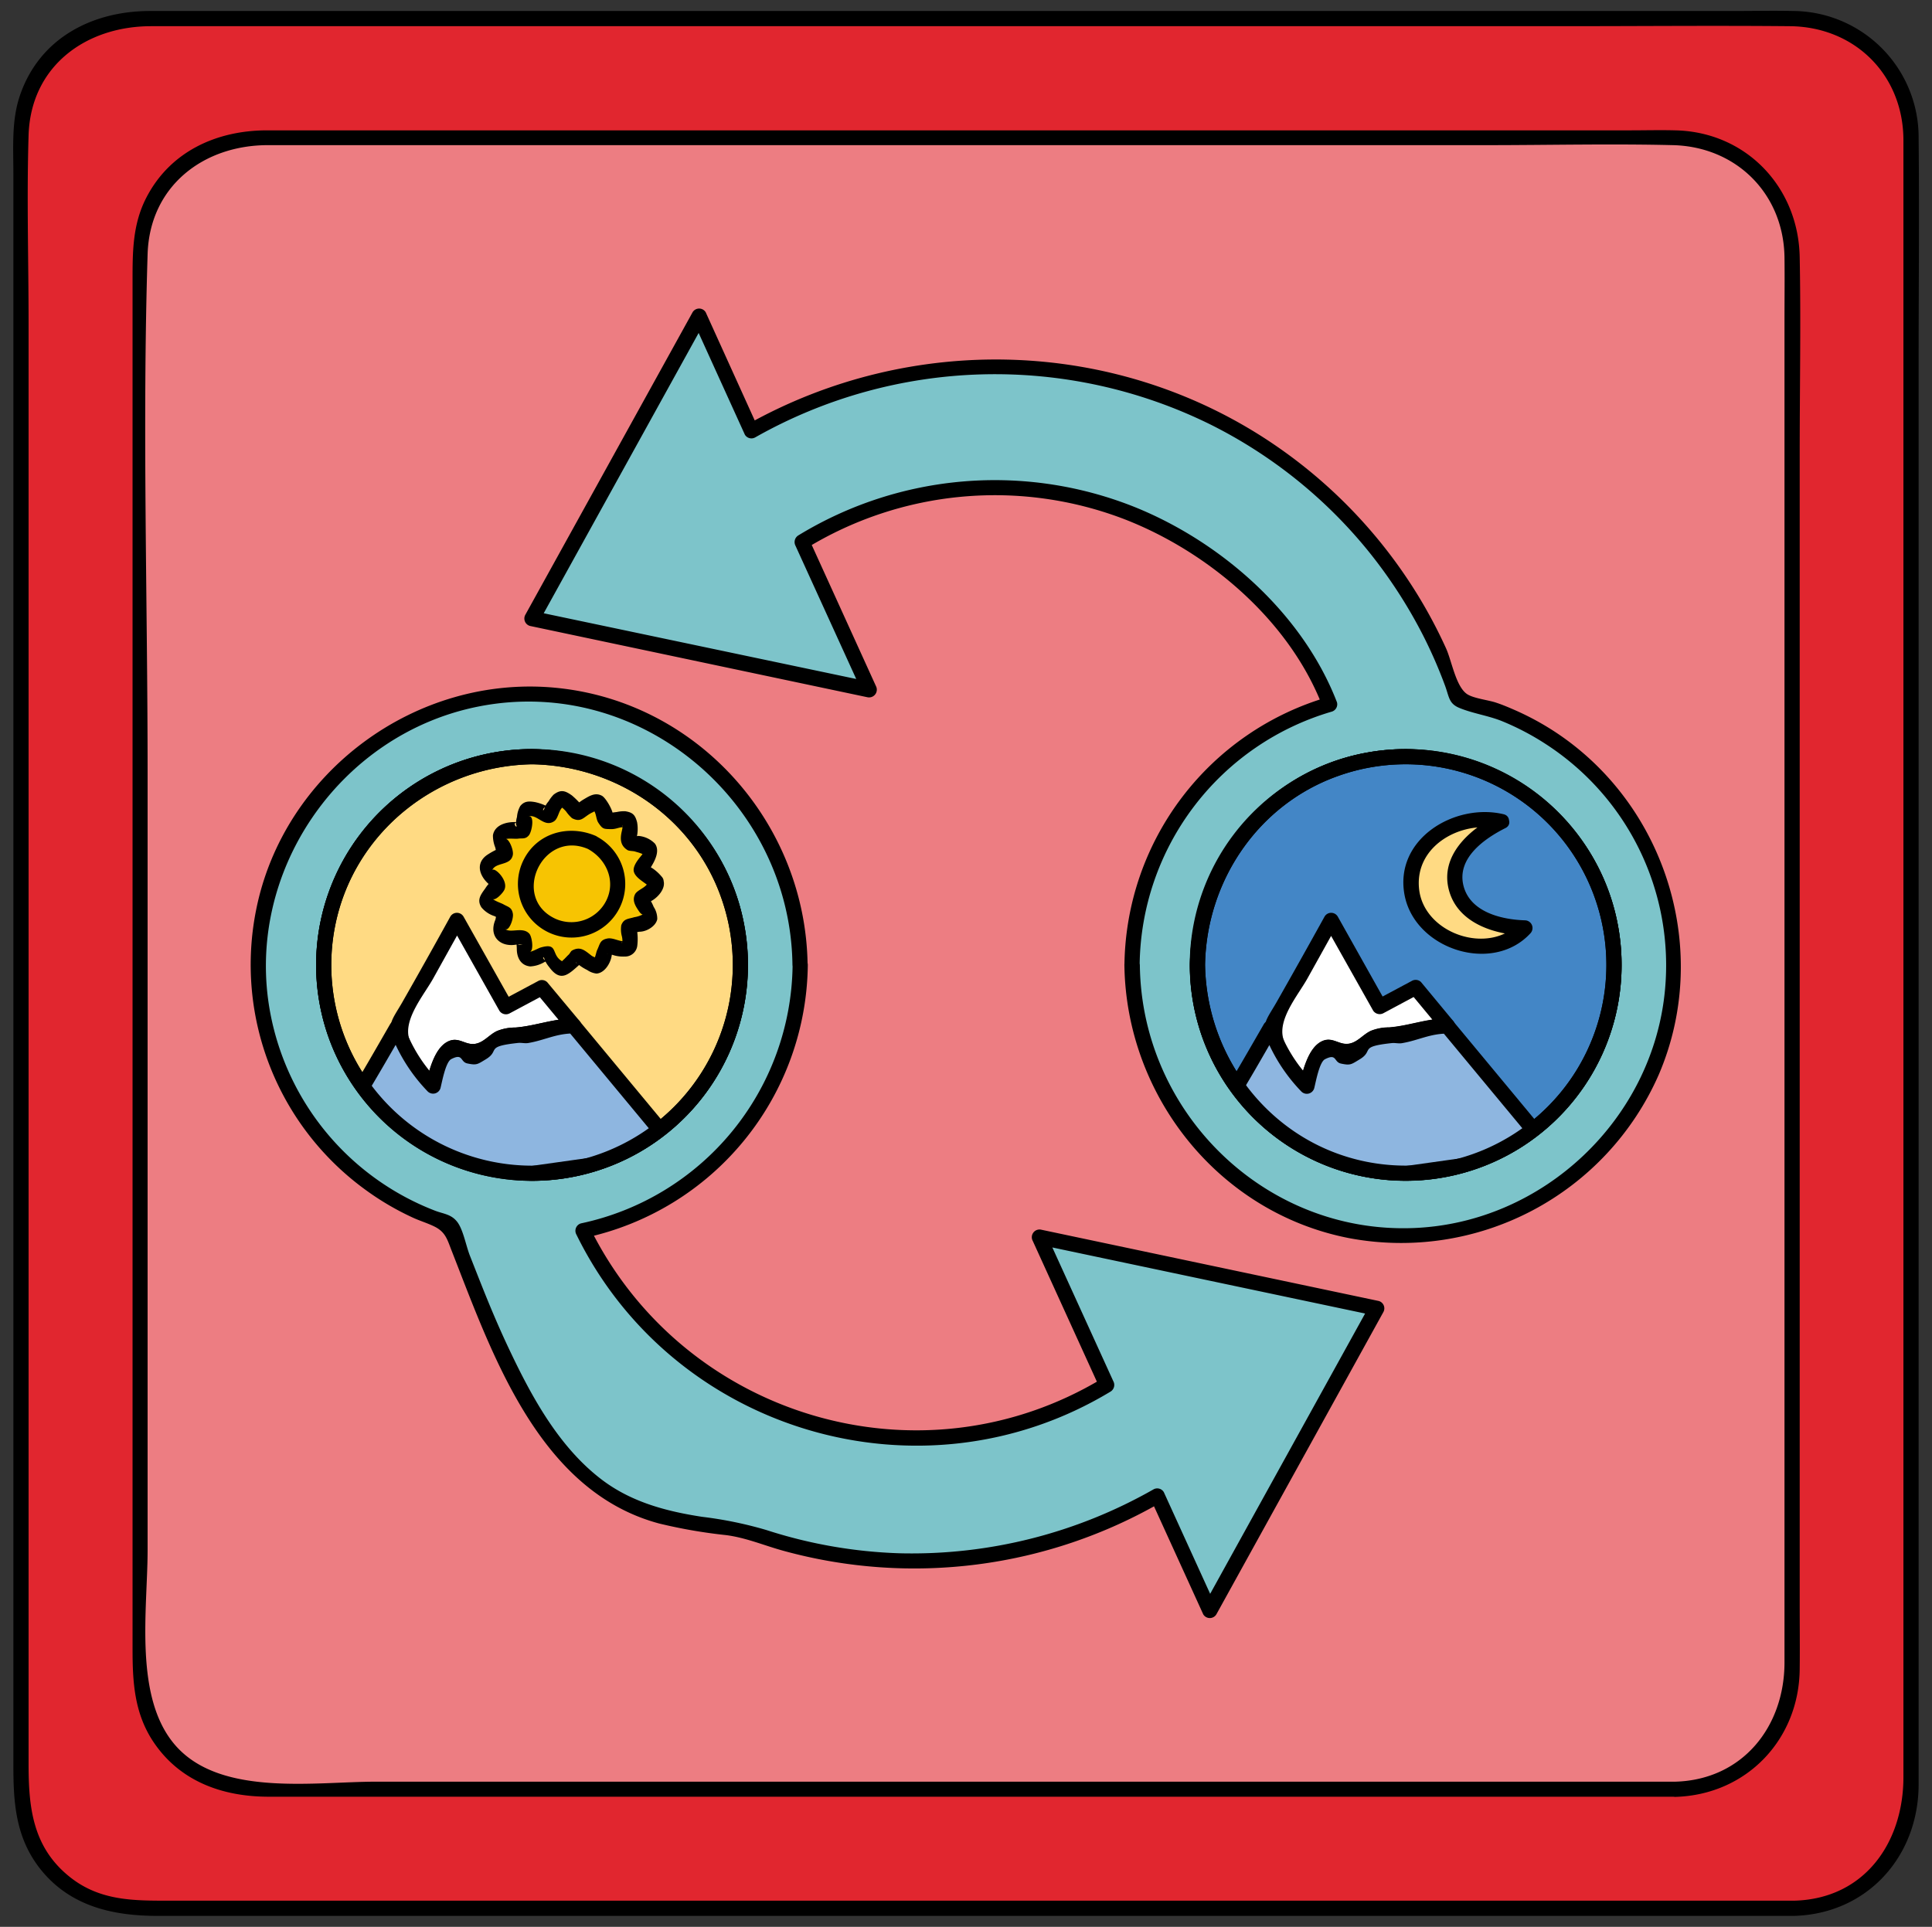 <svg xmlns="http://www.w3.org/2000/svg" xmlns:xlink="http://www.w3.org/1999/xlink" viewBox="0 0 381.28 380.33"><rect x="0" y="0" width="381.28" height="380.33" fill="#333333" stroke="none"/><defs><style>.cls-1{fill:none;}.cls-2{fill:#e1262f;}.cls-3{fill:#ed7d82;}.cls-4{fill:#7dc4ca;}.cls-5{fill:#ffda83;}.cls-6{fill:#f7c402;}.cls-7{fill:#4386c6;}.cls-8{clip-path:url(#clip-path);}.cls-9{fill:#fff;}.cls-10{fill:#8eb6e0;}.cls-11{clip-path:url(#clip-path-2);}</style><clipPath id="clip-path"><path class="cls-1" d="M105,149.36a41.11,41.11,0,1,0,41.1,41.1A41.11,41.11,0,0,0,105,149.36Z"/></clipPath><clipPath id="clip-path-2"><path class="cls-1" d="M277.43,149.36a41.11,41.11,0,1,0,41.1,41.1A41.11,41.11,0,0,0,277.43,149.36Z"/></clipPath></defs><title>Mblok mapa conceptual</title><g id="gráficos"><rect class="cls-2" x="4.14" y="3.67" width="373" height="373" rx="23.02" ry="23.02"/><path d="M354.12,375.17H33.62c-7.27,0-14.13.11-20.23-5-7.09-5.91-7.75-13.81-7.75-22.12V63.81c0-12.34-.38-24.75,0-37.09C6.06,13,17,5.17,29.81,5.17h278.9c14.84,0,29.68-.14,44.51,0,12.75.11,22.3,9.5,22.42,22.3,0,4.81,0,9.62,0,14.43V350.79c0,12.86-7.62,24-21.52,24.38-1.93.05-1.93,3.05,0,3,14.41-.44,24.44-11.7,24.52-25.81,0-5.5,0-11,0-16.51V71.73c0-14.8.15-29.62,0-44.42A24.94,24.94,0,0,0,354,2.17c-4-.09-8,0-12.06,0H29.62c-11.38,0-21.84,5.32-25.7,16.72C2.25,23.8,2.64,29.14,2.64,34.26v314.1c0,7.21.37,14,5,20.15,5.85,7.69,14.43,9.66,23.46,9.66h323A1.5,1.5,0,0,0,354.12,375.17Z"/><rect class="cls-3" x="27.63" y="27.15" width="326.03" height="326.03" rx="23.02" ry="23.02"/><path d="M330.64,351.68H74.24c-12,0-30.23,2.95-39.27-6.77-8.71-9.38-5.84-27.12-5.84-38.94V152.58c0-34.08-1.06-68.34,0-102.41.41-13.42,11-21.52,23.74-21.52H293.44c12.23,0,24.5-.3,36.73,0,12.51.31,21.85,9.62,22,22.19.05,4.16,0,8.32,0,12.48V328.13c0,12.66-8.23,23.15-21.51,23.55-1.93.06-1.94,3.06,0,3,14-.42,24.37-11.28,24.51-25.19.05-4.31,0-8.63,0-12.94v-227c0-12.94.25-25.89,0-38.82-.26-13.81-10.57-24.68-24.52-25-3-.08-6,0-8.95,0h-269c-9.9,0-19.11,4.13-23.83,13.3-2.72,5.29-2.71,10.73-2.71,16.43V325.53c0,6.4.33,12.5,4,18.12,5.26,8,13.78,11,22.9,11H330.64A1.5,1.5,0,0,0,330.64,351.68Z"/><path class="cls-4" d="M157.88,190.46a53.46,53.46,0,1,0-69.12,51.12c1.11,3.39,2.55,6.68,3.85,10,18.3,47.38,31.79,47.42,54,50.35h0a95.83,95.83,0,0,0,73.77-2.56q4.13-1.91,8-4.14l10.32,22.66,33-59.72-66.6-14.06,13.29,29.15a70.73,70.73,0,0,1-7.95,4.3A72.48,72.48,0,0,1,115,242.87,53.54,53.54,0,0,0,157.88,190.46ZM105,231.57a41.11,41.11,0,1,1,41.1-41.11A41.11,41.11,0,0,1,105,231.57Z"/><path d="M159.38,190.46c-.36-27.84-21.47-51.82-49.41-54.67-27.76-2.84-54.1,16.59-59.46,44a54.92,54.92,0,0,0,21.53,55,54.2,54.2,0,0,0,9.47,5.57c1.37.63,2.86,1.07,4.2,1.73,2.25,1.11,2.56,2.6,3.46,4.88,8,20.43,17.18,47.38,40.91,53.75a101.47,101.47,0,0,0,13.2,2.29c4,.52,7.53,2.06,11.41,3.12a97.39,97.39,0,0,0,74.45-9.59l-2-.54,10.32,22.65a1.51,1.51,0,0,0,2.59,0L273,259a1.51,1.51,0,0,0-.9-2.2l-66.6-14.07a1.52,1.52,0,0,0-1.69,2.2l13.28,29.16.54-2.05c-36,21.77-82.88,7.69-101.32-29.91l-.89,2.2a55.72,55.72,0,0,0,44-53.85c0-1.93-3-1.93-3,0a52.71,52.71,0,0,1-41.77,51,1.52,1.52,0,0,0-.9,2.2c19.15,39.05,68.11,53.55,105.42,31a1.54,1.54,0,0,0,.54-2.05L206.39,243.4l-1.7,2.2,66.6,14.07-.89-2.2-33,59.71H240l-10.32-22.65a1.51,1.51,0,0,0-2.05-.54,96.33,96.33,0,0,1-50,12.61,94.91,94.91,0,0,1-26.41-4.6,77.48,77.48,0,0,0-12.66-2.6c-7.11-1.09-14-2.92-19.83-7.36C110,285.39,104.54,275,100,265.3c-1.75-3.76-3.36-7.58-4.89-11.43-.8-2-1.58-4-2.37-6s-1.33-5.18-2.52-6.7-2.68-1.55-4.35-2.19a52.16,52.16,0,0,1-32.5-38.88c-5.31-27.74,13.58-55.28,41.2-60.67,31.87-6.22,61.41,19,61.82,51C156.41,192.39,159.41,192.4,159.38,190.46Z"/><path d="M105,230.07c-16.52-.27-31.62-10.42-37.26-26.14a39.61,39.61,0,1,1,76.11-5.74c-3.68,18.54-20.15,31.57-38.85,31.88-1.92,0-1.93,3,0,3a42.61,42.61,0,1,0-41.87-34.75c3.69,20.16,21.65,34.42,41.87,34.75A1.5,1.5,0,0,0,105,230.07Z"/><path class="cls-5" d="M105,149.36a41.11,41.11,0,1,0,41.1,41.1A41.11,41.11,0,0,0,105,149.36Z"/><path d="M105,147.86a42.61,42.61,0,1,0,41.87,34.75c-3.7-20.15-21.65-34.42-41.87-34.75-1.93,0-1.93,3,0,3,16.52.27,31.62,10.42,37.26,26.14a39.62,39.62,0,1,1-76.12,5.74C69.83,164.2,86.3,151.17,105,150.86,106.93,150.83,106.94,147.83,105,147.86Z"/><path class="cls-6" d="M129.49,174l-.12-.13-.32-.32-.47-.44-.27-.24-.28-.23-.56-.44-.5-.34-.31-.21c0-.12,0-.24-.08-.36s.12-.19.2-.32l.16-.24.16-.28c.11-.19.22-.41.34-.63s.21-.43.3-.65.1-.21.14-.31.08-.19.11-.28l.23-.59a.59.59,0,0,0,0-.47.63.63,0,0,0-.33-.33l-.16-.07-.43-.16-.29-.11-.32-.1-.69-.21-.17-.05-.18,0-.34-.07-.32-.07-.28-.05-.38-.06-.21-.28q0-.15.06-.39c0-.17,0-.38.08-.61s0-.46,0-.7,0-.25,0-.37v-.35c0-.24,0-.46,0-.65s0-.34,0-.45,0-.18,0-.18a.62.62,0,0,0-.07-.23.55.55,0,0,0-.15-.19.63.63,0,0,0-.44-.16H123l-.64.06h-.17l-.18,0-.36.05c-.48.07-1,.18-1.3.26l-.23.06-.18.06a2.26,2.26,0,0,0-.26-.16,1.36,1.36,0,0,0,0-.17c0-.07,0-.16-.07-.24s-.1-.36-.17-.58-.07-.22-.12-.33l-.12-.34c-.09-.22-.18-.46-.28-.67s-.19-.41-.27-.58l-.21-.41-.08-.15a.67.67,0,0,0-.37-.29.62.62,0,0,0-.23,0,.61.61,0,0,0-.24.06l-.56.28-.13.07-.14.08-.3.16-.3.19-.31.19a11.69,11.69,0,0,0-1.07.77l-.37.29-.24,0-.29-.36-.19-.22-.1-.12-.11-.12c-.15-.17-.32-.34-.49-.52a6,6,0,0,0-.53-.49l-.48-.43-.35-.28-.14-.11a.63.63,0,0,0-.46-.12.68.68,0,0,0-.42.21l-.11.14-.13.15-.08.09-.08.11-.39.51a3,3,0,0,0-.2.29l-.21.31c-.13.2-.26.4-.37.6l-.3.53c-.08.16-.15.29-.19.38a.59.59,0,0,0,0,.08l-.17.06-.45-.24-.13-.06-.13-.06-.3-.14-.32-.13-.16-.07-.17-.07-.69-.24-.16-.05-.16,0-.29-.08-.44-.12-.13,0h0a.65.65,0,0,0-.47.07.9.9,0,0,0-.18.16.53.53,0,0,0-.11.21s-.08.25-.17.61c0,.09,0,.19-.07.29s-.05.22-.07.33-.1.47-.14.71-.06.49-.09.71l0,.32c0,.1,0,.2,0,.29,0,.27,0,.47,0,.55l-.09.08H103l-.42,0H102l-.71,0h-.37l-.35,0-.34,0-.15,0-.15,0-.62.11a.5.5,0,0,0-.23.09.85.85,0,0,0-.17.16.68.68,0,0,0-.12.46s0,.06,0,.17,0,.27.08.45.07.41.11.63.11.47.17.71.06.23.1.34.07.23.1.34.14.41.2.57.12.31.15.4l.06.14,0,.08-.14.05-.17.07-.23.09-.56.23-.16.07-.16.08-.32.16-.32.17-.16.09-.15.09-.55.33-.22.14-.16.11-.15.1a.7.7,0,0,0-.26.39.72.72,0,0,0,0,.24.63.63,0,0,0,.08.23s.13.22.34.53.23.34.37.53l.21.28.11.15.12.14c.15.19.31.37.46.54l.1.12.11.12.21.21.41.41h0v.08h0s-.17.15-.41.41l-.21.21-.11.11-.1.12c-.15.17-.31.36-.46.55l-.12.14-.11.14-.21.29-.37.52c-.21.32-.34.54-.34.54a.53.53,0,0,0-.08.22.72.72,0,0,0,0,.24.72.72,0,0,0,.26.4,1,1,0,0,1,.15.1l.16.11.22.14.55.33.15.09.16.08.32.17.32.16.16.08.16.07.56.24.23.09.17.06.14,0a.36.36,0,0,1,0,.09l-.06.13c0,.1-.09.24-.15.4s-.13.36-.2.58-.07.22-.1.33-.07.23-.1.35-.12.47-.17.7-.08.44-.11.63-.06.34-.08.46,0,.17,0,.17a.66.66,0,0,0,.12.45.6.6,0,0,0,.4.26l.62.1.15,0,.15,0,.34,0,.35,0,.18,0h.19l.71,0h.61l.42,0h.13l.09.08c0,.08,0,.28,0,.55,0,.09,0,.19,0,.29l0,.32c0,.22.06.46.09.7s.09.48.14.71a2.72,2.72,0,0,0,.07.33c0,.11,0,.2.07.29.09.37.17.62.17.62a.53.53,0,0,0,.11.21.84.84,0,0,0,.18.15.71.71,0,0,0,.47.08h0l.13,0,.44-.12.29-.09.16,0,.16-.06q.34-.1.69-.24l.17-.06.16-.07.32-.14.3-.13.13-.06.13-.07.45-.23.17.05,0,.08c0,.1.11.22.19.38l.3.54c.11.19.24.39.37.6l.21.31a2.83,2.83,0,0,0,.2.28c.14.19.27.37.39.52l.08.1.08.1.13.15.11.13a.64.64,0,0,0,.88.09l.14-.11.35-.28.48-.42c.18-.16.36-.32.53-.5l.49-.51.11-.12.1-.12.19-.22.29-.37.24,0,.37.29c.27.23.66.5,1.07.78l.31.19.3.18.3.17.14.08.13.06.56.28a.61.61,0,0,0,.24.07.62.62,0,0,0,.23,0,.64.64,0,0,0,.37-.3l.08-.15c0-.09.13-.24.21-.41s.18-.37.27-.58.19-.44.28-.67l.12-.33c.05-.12.08-.23.12-.34s.13-.41.17-.58,0-.16.07-.23,0-.13,0-.18l.26-.15.18,0,.23.06c.35.08.82.19,1.3.26l.36.06.18,0,.17,0,.64,0,.26,0h.37a.64.64,0,0,0,.44-.17.55.55,0,0,0,.15-.19.62.62,0,0,0,.07-.23s0-.06,0-.17,0-.27,0-.46,0-.41,0-.64V185c0-.12,0-.24,0-.36s0-.49,0-.71-.06-.43-.08-.61,0-.29-.06-.39l.21-.27.38-.06.28-.06.32-.06.34-.08.18,0,.17-.05.69-.2L127,182l.29-.1.43-.17.16-.06a.68.68,0,0,0,.33-.34.59.59,0,0,0,0-.47l-.23-.59c0-.09-.07-.18-.11-.28s-.09-.2-.14-.31-.2-.43-.3-.65l-.34-.63c-.06-.09-.11-.19-.16-.27l-.16-.25-.2-.31c0-.12,0-.24.08-.36L127,177l.5-.35c.18-.13.37-.28.56-.44l.28-.23.27-.23.47-.44.32-.33a1.06,1.06,0,0,1,.12-.12.65.65,0,0,0,0-.88Z"/><path d="M130.55,173a8.7,8.7,0,0,0-1.74-1.58,6,6,0,0,1-1.09-.8c.81.93.07,1.6.67.65.84-1.32,1.9-3.32.86-4.75A5.11,5.11,0,0,0,126,165c-1.42.14-.54,1.1-.33.22a7.37,7.37,0,0,0,.06-2.92c-.38-1.43-.83-1.93-2.33-2.17a6.7,6.7,0,0,0-1.67.15c-3.72.45-.64.47-.77.93.25-.9-1.37-3.7-2.16-4.13-1.3-.71-2.42,0-3.57.68a9.44,9.44,0,0,0-1.38,1c-.86.77,1.36.5.73-.07a17,17,0,0,0-1.71-1.68c-1.33-.94-2.18-1.24-3.6-.17a6.47,6.47,0,0,0-1,1.32,5.07,5.07,0,0,0-.68,1c-.63,2-.69-.56.9.27a10.46,10.46,0,0,0-2.86-1.1c-1.18-.2-2.11-.26-2.95.76a5.14,5.14,0,0,0-.65,2.16,5.3,5.3,0,0,0-.21,1.46c.66,1.4-1.61-.94,1.26-.27-2.14-.5-5.41,0-5.8,2.44a6.32,6.32,0,0,0,.44,2.35c.1.26.19,1.13.39,1.26.84.56.57-1.17,1-1.14-.72,0-2.74,1.18-3.28,1.63-2.11,1.77-1,4.3,1,5.84.3.22.45-1.15,0-.75a6.29,6.29,0,0,0-1.08,1.32c-.94,1.28-1.65,2.27-.74,3.71a5.52,5.52,0,0,0,2.57,1.73c.25.1,1.28.75,1.46.62.41-.29-.21-1.58-.91-1.11-.23.16-.27,1-.39,1.26-1.33,3.23,1,5.48,4.27,4.83.36-.08.78.06,1.15,0-1.84.5-1.24-1.85-1.17.84,0,1.78.8,3.31,2.65,3.49a6,6,0,0,0,2.64-.77,10.46,10.46,0,0,1,1.23-.55c-1.62.78-1.52-1.69-.9.28a6.46,6.46,0,0,0,.79,1.19c2.4,3.27,4,1.18,6.41-.89-.8.67-1.65-.51-.92.14a9.2,9.2,0,0,0,2,1.31,4,4,0,0,0,1.83.7c1.61-.1,2.81-2.09,3-3.58a5.23,5.23,0,0,1,.32-1c-.52,1.3-2.58.13.2,1a6.57,6.57,0,0,0,2,.22,2.43,2.43,0,0,0,2.54-2.25,10.68,10.68,0,0,0-.11-3.14c-.11-1.21-1.15.89-.29.67a4.11,4.11,0,0,1,.83-.18c1.41,0,3.24-1.11,3.5-2.48A4.28,4.28,0,0,0,129,179a8.47,8.47,0,0,0-.81-1.55c-.23-.32-1.17,1.09,0,.57,1.5-.65,3.37-2.67,2.7-4.36s-3.6-1-2.89.8c-.18-.46,0,0-.93.66-.46.35-1.46.82-1.75,1.41-.61,1.23.08,2.31.78,3.34s1,.38.59.71a5.41,5.41,0,0,1-1.51.46c-1.16.37-2.06.24-2.57,1.58a5.3,5.3,0,0,0,.14,2.28c.38,1.95-.71,1,.63.9-1.13.11-2.39-.77-3.52-.55-1.48.29-1.44,1.08-2,2.25-.25.52-.35,1.7-.84,2,1-.54.23-.47-.31-.89-1.38-1.07-2.21-1.85-3.8-1-.28.15-.44.61-.69.83s-.66.69-1,1c-1,.88.22.52,0,.44-2.69-1.22-.79-3.95-4.56-2.84-.53.16-1.88,1-2.46.83,1.3.45.85-2.89.28-3.55-1.31-1.5-3.83,0-4.84-1,.74.72,1.77-1.94,1.57-3-.23-1.26-.93-1.28-1.88-1.83-.44-.25-2-.74-2.21-1.23.33.88,2.06-.86,2.42-1.63.88-1.89-2.08-4.64-2.42-3.84.71-1.69,3.68-.83,4.09-3.05.2-1.08-1-3.71-1.57-3,.33-.36,2-.11,2.61-.2.86-.12,1.44.14,2.11-.64s1.21-4.25-.16-3.7c1.74-.7,3.16,2.26,5.16.9.87-.59.88-2.3,1.82-2.86.62-.36-.59-.06-.47,0a6.22,6.22,0,0,1,1,.92,7.56,7.56,0,0,0,1.18,1.34c1.93,1,2.32-.38,4.11-1.18,1-.45-.27-.83.2-.3s.43,1.69.88,2.37c.86,1.31,1.08,1.24,2.56,1.27,1.07,0,1.57-.44,2.51-.37-.67,0,0-1.17-.42.7-.39,1.61-.32,2.91,1.1,3.8.33.21,1.1.16,1.5.29s.69.19,1,.31c.81.27.52.43.5.13,0,.19-2.07,2.13-1.75,3.49s2.33,2.22,3.26,3.19C129.76,176.48,131.88,174.36,130.55,173Z"/><path class="cls-4" d="M223.4,190.46a53.46,53.46,0,1,0,64.34-52.33,96.82,96.82,0,0,0-3.66-9.44,95.8,95.8,0,0,0-54-50.34h0a95.83,95.83,0,0,0-73.77,2.57q-4.14,1.89-8,4.13L138,62.39,105,122.1l66.59,14.07L158.31,107a73.15,73.15,0,0,1,7.94-4.3,72.56,72.56,0,0,1,96,35.92c.06.13.1.27.16.4A53.51,53.51,0,0,0,223.4,190.46Zm54-41.1a41.11,41.11,0,1,1-41.1,41.1A41.1,41.1,0,0,1,277.42,149.36Z"/><path d="M221.9,190.46c.33,25.88,18.64,48.91,44.29,53.92a55.52,55.52,0,0,0,61.16-32.24c10.39-24.19,1.66-53-20.27-67.55a54.43,54.43,0,0,0-8.22-4.47c-1.15-.5-2.32-1-3.5-1.39-1.52-.55-4.57-.85-5.87-1.75-2.19-1.52-3-6.56-4.11-9a96.12,96.12,0,0,0-5.64-10.61,97.76,97.76,0,0,0-29-30.1c-30.9-20.62-71-21.58-103.24-3.49l2.05.54L139.27,61.64a1.51,1.51,0,0,0-2.59,0l-33,59.7a1.52,1.52,0,0,0,.9,2.21l66.58,14.07a1.53,1.53,0,0,0,1.7-2.21L159.6,106.26l-.54,2A71.35,71.35,0,0,1,222,102.52c16.56,6.46,32.48,20,39,36.91l1.05-1.84a55.75,55.75,0,0,0-40.14,52.87,1.5,1.5,0,0,0,3,0,52.69,52.69,0,0,1,37.94-50,1.51,1.51,0,0,0,1-1.84c-6.74-17.46-22.67-31.51-39.7-38.45a74.38,74.38,0,0,0-66.63,5.53,1.55,1.55,0,0,0-.54,2l13.29,29.16,1.69-2.21L105.4,120.65l.9,2.21,33-59.71h-2.59L147,85.8a1.51,1.51,0,0,0,2.05.53A96,96,0,0,1,239,83.85a94.49,94.49,0,0,1,30.64,24.44,96,96,0,0,1,11.18,17.08,93.08,93.08,0,0,1,4.37,10c.82,2.25.74,3.51,2.83,4.37,2.68,1.11,5.71,1.51,8.44,2.62a51.56,51.56,0,0,1,8.55,4.48,52,52,0,0,1,23.58,48.5c-2.35,25.53-24,46.07-49.64,47.06-29.35,1.14-53.68-22.81-54-51.92C224.87,188.54,221.87,188.53,221.9,190.46Z"/><path d="M277.42,150.86c16.52.27,31.62,10.42,37.26,26.14a39.61,39.61,0,1,1-76.11,5.74c3.69-18.54,20.15-31.57,38.85-31.88,1.93,0,1.94-3,0-3a42.61,42.61,0,1,0,41.87,34.75c-3.69-20.16-21.65-34.42-41.87-34.75C275.49,147.83,275.49,150.83,277.42,150.86Z"/><path class="cls-7" d="M236.32,190.46a41.1,41.1,0,1,0,41.1-41.1A41.1,41.1,0,0,0,236.32,190.46Z"/><path d="M234.82,190.46a42.6,42.6,0,1,0,34.75-41.87c-20.15,3.7-34.41,21.66-34.75,41.87a1.5,1.5,0,0,0,3,0c.28-16.51,10.42-31.62,26.14-37.25a39.61,39.61,0,1,1,5.74,76.11c-18.54-3.69-31.57-20.16-31.88-38.86C237.79,188.54,234.79,188.53,234.82,190.46Z"/><circle class="cls-6" cx="112.83" cy="174.46" r="9.1"/><path d="M116,167.56c3.6,1.95,5.55,6.18,3.71,10.08a7.7,7.7,0,0,1-10.08,3.72c-8.88-4.1-2.63-17.62,6.37-13.8,1.76.74,3.29-1.84,1.51-2.59-5.31-2.25-11.51-.6-14.19,4.79A10.59,10.59,0,1,0,117.53,165C115.84,164.05,114.32,166.64,116,167.56Z"/><path class="cls-5" d="M296.34,162.17c-10.4-3-17.87,5.71-17.87,12.29,0,6.81,6.38,12.33,14.25,12.33,2,0,5.94-.62,8.25-3.62C285.94,183.17,281.32,169.17,296.34,162.17Z"/><path d="M296.74,160.72c-9.62-2.3-21.68,4.88-19.54,16,2.06,10.65,17.35,15.64,24.83,7.5a1.52,1.52,0,0,0-1.06-2.56c-4.61-.14-10.79-1.59-12.14-6.78-1.41-5.47,4.1-9.34,8.27-11.43,1.73-.86.21-3.45-1.51-2.59-5.48,2.74-11.47,7.95-9.65,14.82,1.74,6.56,9,8.8,15,9l-1.06-2.57c-6,6.56-18.85,2.24-19.82-6.6-.95-8.64,8.43-13.66,15.86-11.89C297.82,164.06,298.62,161.17,296.74,160.72Z"/><g class="cls-8"><path class="cls-9" d="M85.49,214.42a23.72,23.72,0,0,1,2.27-6.1c.45-.81,1.09-1.7,2-1.72,1.59,0,2.52,2.49,4.08,2.14a2.56,2.56,0,0,0,1.21-.88c1.7-1.84,3.8-3.74,6.3-3.59a11.27,11.27,0,0,0,2.58.2,6.42,6.42,0,0,0,1.66-.67,16.5,16.5,0,0,1,7.65-1.25L107,194.94l-7.1,3.8-9.61-17.07s-5.9,10.67-11.93,21.21C80,207.23,82.08,211.33,85.49,214.42Z"/><path d="M86.93,214.81c.28-1.07,1-5.16,2.13-5.73,2.38-1.22,1.72.56,3.17.86,1.84.39,2,.17,3.6-.79,3-1.8-.3-2.54,6.43-3.26.68-.07,1.39.15,2.09,0,3.13-.54,5.46-1.88,8.91-1.87a1.52,1.52,0,0,0,1.06-2.56L108,193.88a1.5,1.5,0,0,0-1.81-.23l-7.11,3.8,2,.53-9.61-17.07a1.51,1.51,0,0,0-2.59,0q-4.72,8.57-9.57,17.07c-2,3.45-3.05,4.23-1.49,7.8a30.08,30.08,0,0,0,6.54,9.7c1.39,1.35,3.51-.77,2.13-2.12-2.19-2.14-4.92-5.32-5.77-8.39-1.07-3.86,2.91-8.53,4.73-11.76q3-5.39,6-10.79H88.94l9.61,17.08a1.54,1.54,0,0,0,2,.54l7.11-3.8-1.82-.24,6.31,7.61,1.06-2.56c-4.05,0-7.53,1.45-11.49,1.77a9.71,9.71,0,0,0-3.61.67c-1.57.71-2.63,2.28-4.36,2.55-2,.31-3.25-1.5-5.37-.46-2.7,1.33-3.71,5.82-4.39,8.44A1.5,1.5,0,0,0,86.93,214.81Z"/><path class="cls-10" d="M113.26,202.55a16.5,16.5,0,0,0-7.65,1.25,6.42,6.42,0,0,1-1.66.67,11.27,11.27,0,0,1-2.58-.2c-2.5-.15-4.6,1.75-6.3,3.59a2.56,2.56,0,0,1-1.21.88c-1.56.35-2.49-2.18-4.08-2.14-.93,0-1.57.91-2,1.72a23.72,23.72,0,0,0-2.27,6.1c-3.41-3.09-5.54-7.19-7.18-11.54-5.73,10-11.58,19.89-12.62,20.41v13.88L134,227.56Z"/><path d="M113.26,201.05c-4.05,0-7.53,1.45-11.49,1.77a9.71,9.71,0,0,0-3.61.67c-1.57.71-2.63,2.28-4.36,2.55-2,.31-3.25-1.5-5.37-.46-2.7,1.33-3.71,5.82-4.39,8.44l2.51-.66a29.7,29.7,0,0,1-6.8-10.88,1.52,1.52,0,0,0-2.74-.36c-2.88,5-5.76,10.06-8.81,15-1.18,1.91-3.43,4.11-4,6.24-.53,2,0,4.87,0,6.89v6.94a1.52,1.52,0,0,0,1.9,1.44L134.4,229c1.23-.18,1.28-1.76.66-2.51l-20.74-25c-1.23-1.49-3.35.64-2.12,2.12l20.74,25,.66-2.51-68.31,9.61,1.9,1.45c0-4.19-1-9.62,0-13.66-.23.93,0,.31.69-.46a31.61,31.61,0,0,0,2.91-4.43c3-4.93,5.93-10,8.81-15l-2.74-.36a33.66,33.66,0,0,0,7.56,12.2,1.52,1.52,0,0,0,2.51-.67c.28-1.07,1-5.16,2.13-5.73,2.38-1.22,1.72.56,3.17.86,1.84.39,2,.17,3.6-.79,3-1.8-.3-2.54,6.43-3.26.68-.07,1.39.15,2.09,0,3.13-.54,5.46-1.88,8.91-1.87A1.5,1.5,0,0,0,113.26,201.05Z"/></g><path d="M105,147.86a42.61,42.61,0,1,0,41.87,34.75c-3.7-20.15-21.65-34.42-41.87-34.75-1.93,0-1.93,3,0,3,16.52.27,31.62,10.42,37.26,26.14a39.62,39.62,0,1,1-76.12,5.74C69.83,164.2,86.3,151.17,105,150.86,106.93,150.83,106.94,147.83,105,147.86Z"/><g class="cls-11"><path class="cls-9" d="M257.91,214.42a24.12,24.12,0,0,1,2.28-6.1c.44-.81,1.08-1.7,2-1.72,1.6,0,2.53,2.49,4.08,2.14a2.58,2.58,0,0,0,1.22-.88c1.69-1.84,3.8-3.74,6.29-3.59a11.32,11.32,0,0,0,2.58.2,6.35,6.35,0,0,0,1.67-.67,16.48,16.48,0,0,1,7.64-1.25l-6.3-7.61-7.11,3.8-9.61-17.07s-5.9,10.67-11.93,21.21C252.37,207.23,254.5,211.33,257.91,214.42Z"/><path d="M259.36,214.81c.28-1.07,1-5.16,2.12-5.73,2.38-1.22,1.72.56,3.18.86,1.84.39,2,.17,3.59-.79,3.06-1.8-.3-2.54,6.44-3.26.67-.07,1.39.15,2.08,0,3.14-.54,5.47-1.88,8.91-1.87a1.52,1.52,0,0,0,1.06-2.56l-6.3-7.61a1.51,1.51,0,0,0-1.82-.23l-7.11,3.8,2.05.53L264,180.91a1.51,1.51,0,0,0-2.59,0q-4.74,8.57-9.57,17.07c-2,3.45-3.05,4.23-1.49,7.8a30.08,30.08,0,0,0,6.54,9.7c1.38,1.35,3.5-.77,2.12-2.12-2.19-2.14-4.92-5.32-5.77-8.39-1.06-3.86,2.92-8.53,4.74-11.76,2-3.59,4-7.18,6-10.79h-2.59L271,199.5A1.55,1.55,0,0,0,273,200l7.1-3.8-1.81-.24,6.3,7.61,1.06-2.56c-4.05,0-7.53,1.45-11.49,1.77a9.66,9.66,0,0,0-3.6.67c-1.58.71-2.64,2.28-4.37,2.55-2,.31-3.25-1.5-5.37-.46-2.69,1.33-3.7,5.82-4.39,8.44A1.5,1.5,0,0,0,259.36,214.81Z"/><path class="cls-10" d="M285.68,202.55A16.48,16.48,0,0,0,278,203.8a6.35,6.35,0,0,1-1.67.67,11.32,11.32,0,0,1-2.58-.2c-2.49-.15-4.6,1.75-6.29,3.59a2.58,2.58,0,0,1-1.22.88c-1.55.35-2.48-2.18-4.08-2.14-.93,0-1.57.91-2,1.72a24.12,24.12,0,0,0-2.28,6.1c-3.41-3.09-5.54-7.19-7.18-11.54-5.73,10-11.58,19.89-12.61,20.41v13.88l68.3-9.61Z"/><path d="M285.68,201.05c-4.05,0-7.53,1.45-11.49,1.77a9.66,9.66,0,0,0-3.6.67c-1.58.71-2.64,2.28-4.37,2.55-2,.31-3.25-1.5-5.37-.46-2.69,1.33-3.7,5.82-4.39,8.44l2.51-.66a29.67,29.67,0,0,1-6.79-10.88,1.52,1.52,0,0,0-2.74-.36c-2.89,5-5.77,10.06-8.82,15-1.18,1.91-3.43,4.11-4,6.24-.54,2,0,4.87,0,6.89v6.94a1.52,1.52,0,0,0,1.89,1.44l68.31-9.6c1.23-.18,1.29-1.76.66-2.51l-20.74-25c-1.23-1.49-3.34.64-2.12,2.12l20.74,25,.66-2.51-68.3,9.61,1.9,1.45c0-4.19-1-9.62,0-13.66-.23.93,0,.31.69-.46a32.45,32.45,0,0,0,2.9-4.43c3.06-4.93,5.94-10,8.82-15l-2.75-.36a33.68,33.68,0,0,0,7.57,12.2,1.52,1.52,0,0,0,2.51-.67c.28-1.07,1-5.16,2.12-5.73,2.38-1.22,1.72.56,3.18.86,1.84.39,2,.17,3.59-.79,3.06-1.8-.3-2.54,6.44-3.26.67-.07,1.39.15,2.08,0,3.14-.54,5.47-1.88,8.91-1.87A1.5,1.5,0,0,0,285.68,201.05Z"/></g><path d="M234.82,190.46a42.6,42.6,0,1,0,34.75-41.87c-20.15,3.7-34.41,21.66-34.75,41.87a1.5,1.5,0,0,0,3,0c.28-16.51,10.42-31.62,26.14-37.25a39.61,39.61,0,1,1,5.74,76.11c-18.54-3.69-31.57-20.16-31.88-38.86C237.79,188.54,234.79,188.53,234.82,190.46Z"/></g></svg>